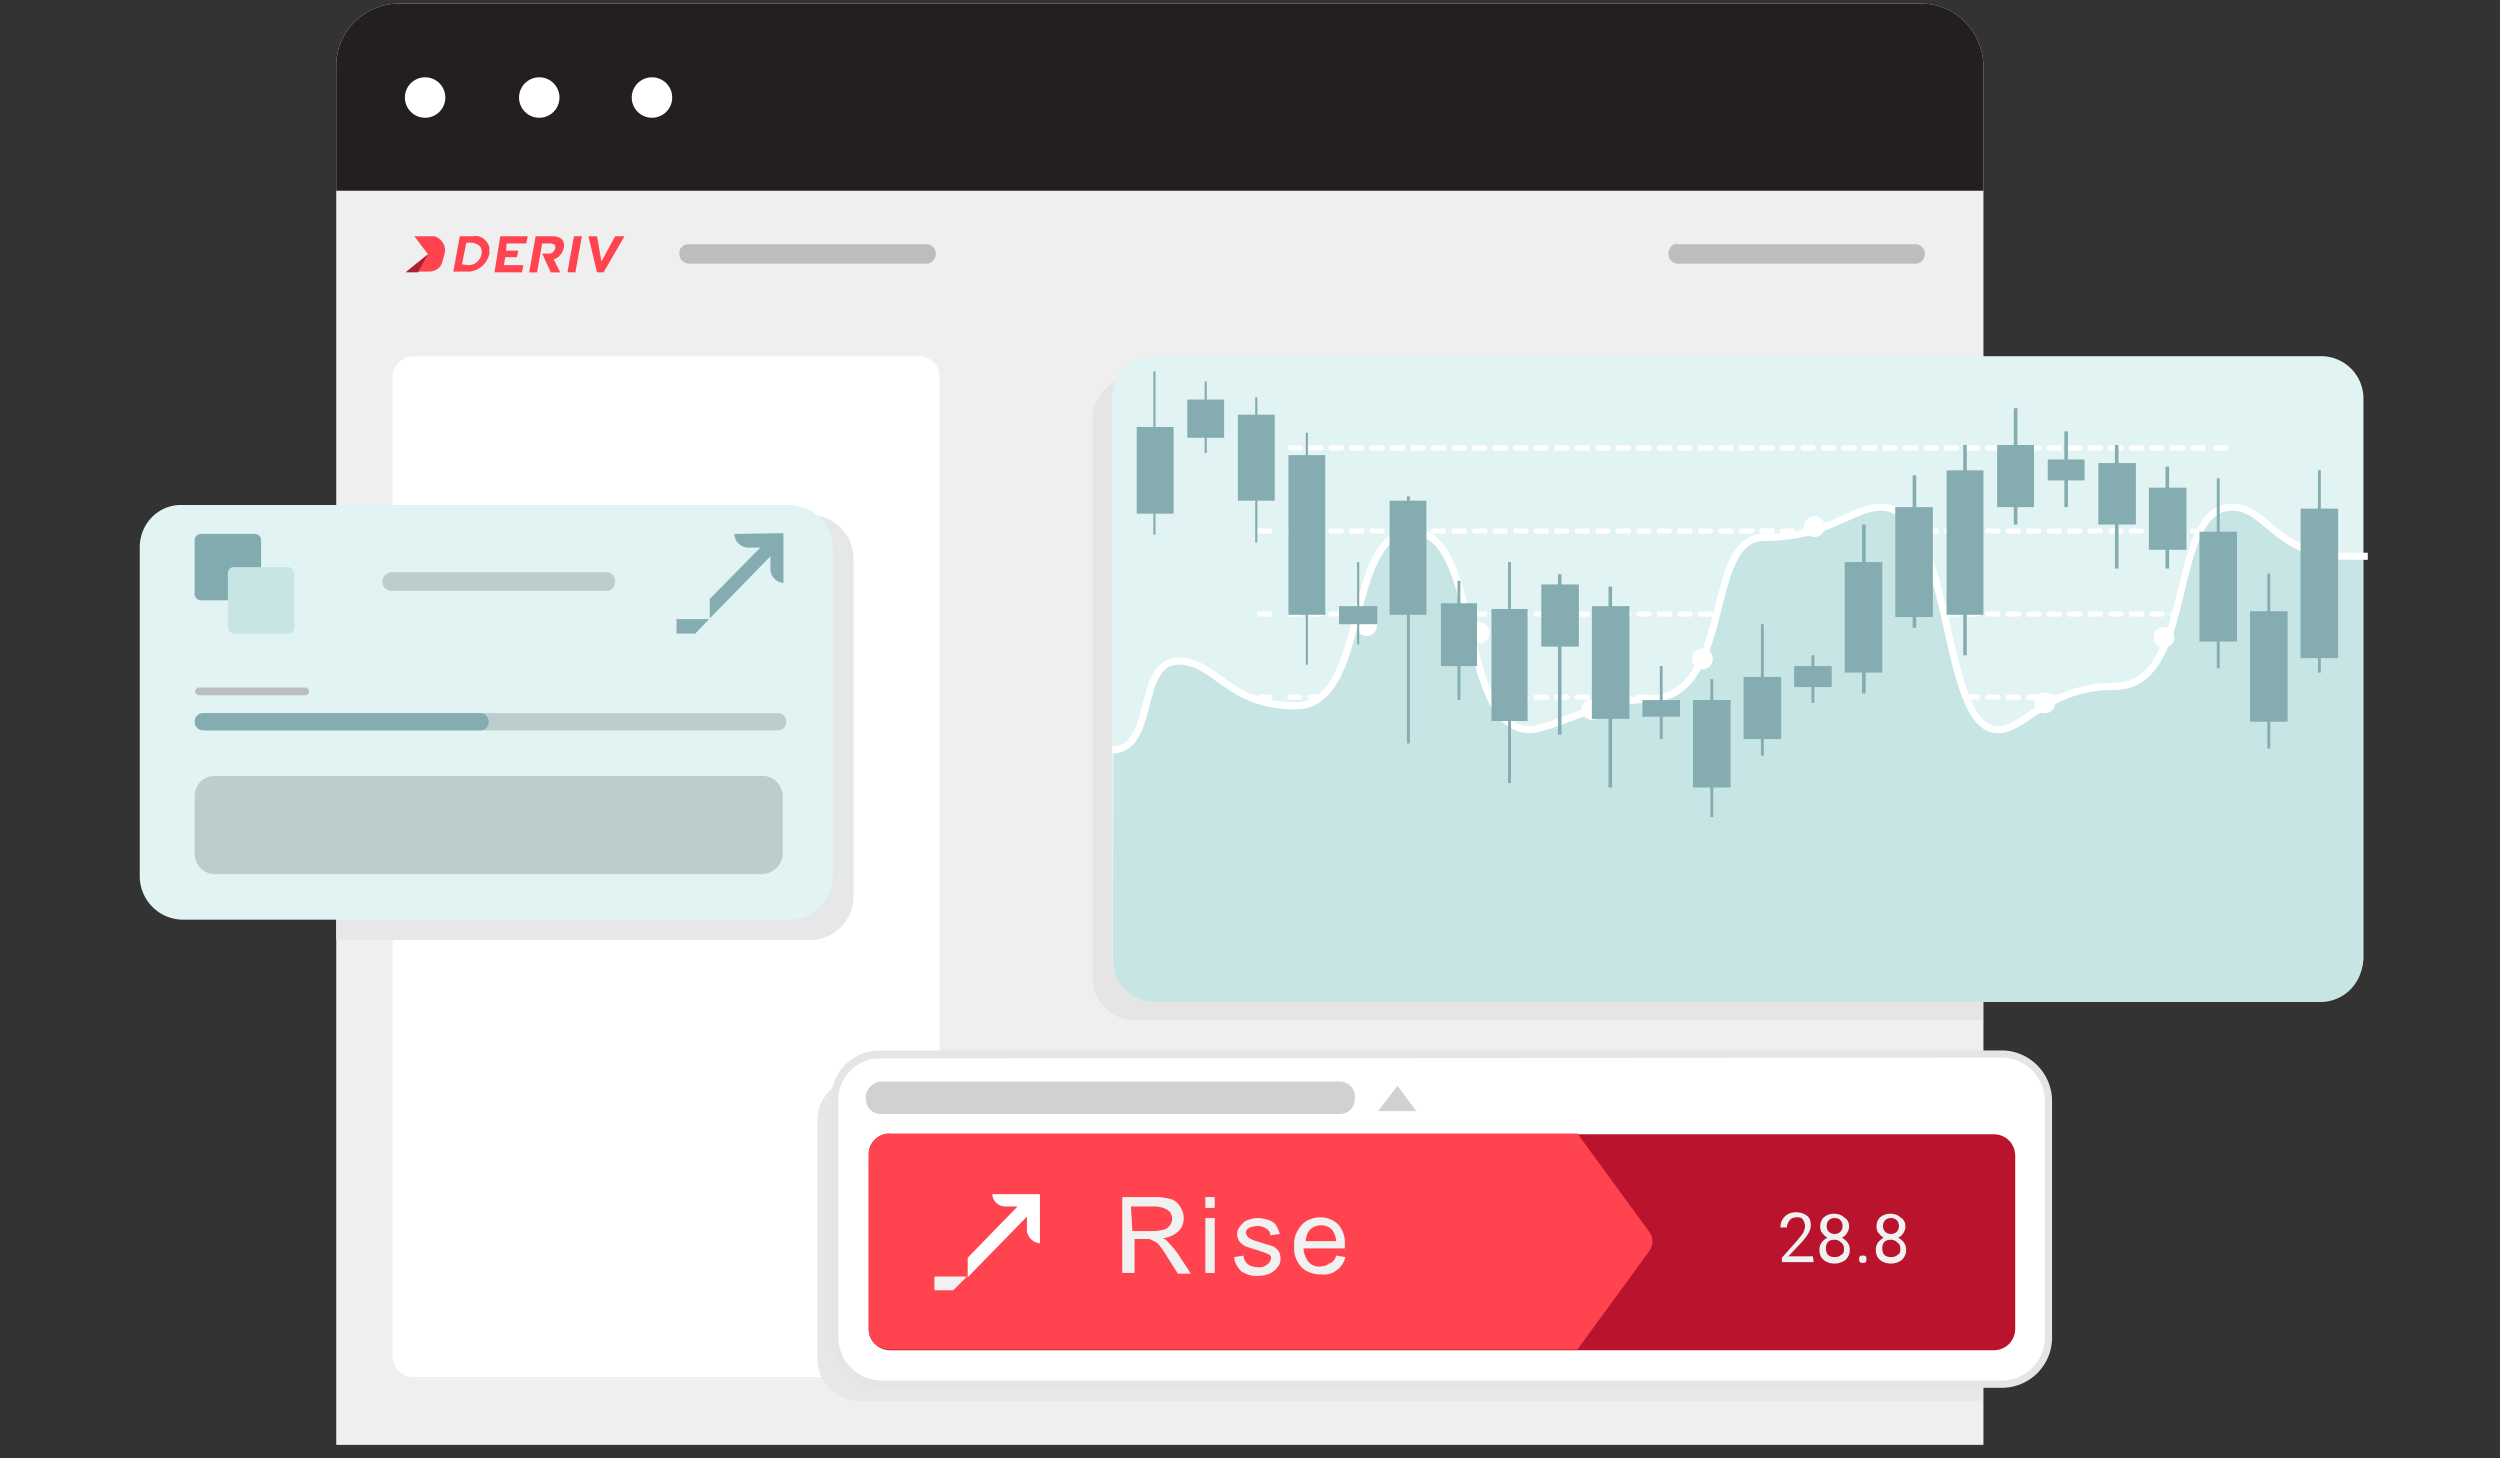 <svg role="img" xmlns="http://www.w3.org/2000/svg" width="240" height="140" viewBox="0 0 240 140" aria-labelledby="trade-icon-title">
    <rect x="0" y="0" width="240" height="140" fill="#333333" stroke="none"/>
    <title id='trade-icon-title'>Trade</title>
    <g fill="none" fill-rule="evenodd" transform="translate(13)">
        <path fill="#EFEFEF" fill-rule="nonzero" d="M25.176.347h146.27c3.259 0 5.894 2.635 5.964 5.964V138.71H19.28V6.31c0-3.26 2.636-5.895 5.896-5.964z"/>
        <g fill-rule="nonzero">
            <path fill="#FF444F" d="M26.771 22.679l1.318 1.734-2.08 1.664h2.15c.623 0 1.178-.346 1.317-.97l.208-.763c.208-.694-.278-1.457-.971-1.665H26.77z"/>
            <path fill="#AA212E" d="M28.089 24.413l-.971 1.734h-1.18z"/>
            <path fill="#FF444F" d="M31.14 22.679h1.318c.694-.139 1.387.416 1.526 1.11V24.344c-.208.97-1.04 1.733-2.08 1.733h-1.388l.624-3.398zm.833 2.774c.624 0 1.11-.416 1.248-1.04a.963.963 0 0 0-.139-.763c-.208-.208-.416-.277-.693-.347h-.624l-.417 2.08.625.07zM35.024 22.679h2.636l-.139.694h-1.873l-.069.693h1.18l-.14.624h-1.11l-.138.763h1.873l-.14.694H34.47zM40.156 24.898c.486-.138.833-.554.971-1.11a.963.963 0 0 0-.138-.762c-.278-.278-.624-.347-.971-.347h-1.595l-.625 3.468h.763l.486-2.774h.763c.416 0 .555.208.485.485-.07.277-.347.555-.693.486h-.555l.832 1.803h.902l-.625-1.249zM42.098 22.679h.763l-.624 3.468h-.763zM43.485 22.679h.833l.416 2.427 1.318-2.427h.901l-2.011 3.468h-.624z"/>
        </g>
        <path fill="#231F20" fill-rule="nonzero" d="M25.176.347h146.27c3.259 0 5.894 2.635 5.964 5.964V18.31H19.28V6.31c0-3.26 2.636-5.895 5.896-5.964z"/>
        <path fill="#E5E5E5" fill-rule="nonzero" d="M177.41 36.203H95.848c-2.15 0-3.953 1.803-3.953 3.953v53.82c0 2.15 1.803 3.953 3.953 3.953h81.492l.07-61.726z"/>
        <path fill="#E1F4F3" fill-rule="nonzero" d="M97.86 34.192h111.938a4.072 4.072 0 0 1 4.092 3.953v53.82a4.072 4.072 0 0 1-4.092 3.953H97.86a4.072 4.072 0 0 1-4.092-3.953v-53.82c.07-2.15 1.872-3.953 4.092-3.953z"/>
        <path stroke="#FFF" stroke-dasharray="0.985,0.985" stroke-linecap="round" stroke-linejoin="round" stroke-width=".5" d="M107.916 43h.971M110.829 43h87.942M199.742 43h1.04M107.916 50.976h.971M110.829 50.976h87.942M199.742 50.976h1.04M107.916 58.952h.971M110.829 58.952h87.942M199.742 58.952h1.04M107.916 66.927h.971M110.829 66.927h87.942M199.742 66.927h1.04M107.916 74.487h.971M110.829 74.487h87.942M199.742 74.487h1.04M107.916 82.463h.971M110.829 82.463h87.942M199.742 82.463h1.04"/>
        <g stroke="#FFF" stroke-dasharray="1.782,1.782" stroke-linecap="round" stroke-linejoin="round" stroke-width=".603" opacity=".42">
            <path d="M107.916 90.439h.971M110.829 90.439h87.942M199.742 90.439h1.04"/>
        </g>
        <path fill="#C7E5E5" fill-rule="nonzero" d="M93.906 71.99c4.231 0 2.29-8.53 6.381-8.53 3.537 0 4.647 4.3 11.166 4.3 7.074 0 4.508-16.715 11.166-16.715s4.37 19.003 11.236 19.003c1.942 0 7.005-2.913 11.166-2.913 8.461 0 5.34-15.535 11.166-15.535 6.103 0 8.461-2.913 11.166-2.913 7.074 0 5.549 21.361 11.166 21.361 2.636 0 4.716-4.16 11.166-4.16 7.838 0 4.994-17.2 11.167-17.2 3.398 0 4.092 4.715 11.166 4.715h1.803v38.839a4.072 4.072 0 0 1-4.092 3.953h-111.8a4.072 4.072 0 0 1-4.092-3.953l.07-20.252z"/>
        <path stroke="#FFF" stroke-width=".68" d="M93.768 71.99c4.23 0 2.288-8.53 6.38-8.53 3.537 0 4.717 4.3 11.236 4.3 7.143 0 4.577-16.715 11.235-16.715 6.658 0 4.3 19.003 11.236 19.003 1.942 0 7.005-2.913 11.235-2.913 8.531 0 5.34-15.535 11.236-15.535 6.172 0 8.53-2.913 11.235-2.913 7.144 0 5.549 21.361 11.236 21.361 2.635 0 4.716-4.16 11.235-4.16 7.837 0 4.994-17.2 11.236-17.2 3.467 0 4.092 4.715 11.235 4.715h1.803"/>
        <circle cx="118.181" cy="60.061" r="1" fill="#FFF" fill-rule="nonzero"/>
        <circle cx="129" cy="60.755" r="1" fill="#FFF" fill-rule="nonzero"/>
        <circle cx="139.819" cy="68.106" r="1" fill="#FFF" fill-rule="nonzero"/>
        <circle cx="150.431" cy="63.252" r="1" fill="#FFF" fill-rule="nonzero"/>
        <circle cx="161.181" cy="50.56" r="1" fill="#FFF" fill-rule="nonzero"/>
        <circle cx="171.931" cy="55.206" r="1" fill="#FFF" fill-rule="nonzero"/>
        <circle cx="183.305" cy="67.482" r="1" fill="#FFF" fill-rule="nonzero"/>
        <circle cx="194.748" cy="61.171" r="1" fill="#FFF" fill-rule="nonzero"/>
        <path fill="#85ACB0" fill-rule="nonzero" d="M99.663 40.989h-1.734v-5.34h-.208v5.34h-1.595v8.322h1.595v2.012h.208V49.31h1.734zM119.221 58.189h-1.734v-4.23h-.208v4.23h-1.734v1.734h1.734v1.942h.208v-1.942h1.734zM114.227 43.694h-1.664v-2.15h-.208v2.15h-1.665V59.02h1.665v4.785h.208v-4.785h1.664zM109.373 39.81h-1.665v-1.665h-.208v1.665h-1.665v8.253h1.665v4.022h.208v-4.022h1.665zM104.518 38.353h-1.665V36.62h-.208v1.734h-1.664v3.676h1.664v1.456h.208V42.03h1.665zM123.937 48.063h-1.595v-.416h-.277v.416H120.4V59.02h1.665v12.345h.277V59.021h1.595zM128.792 57.911h-1.595v-2.15h-.278v2.15h-1.595v6.034h1.595v3.26h.278v-3.26h1.595zM133.647 58.466h-1.595v-4.508h-.278v4.508h-1.595v10.75h1.595v5.965h.278v-5.965h1.595zM138.571 56.108h-1.665v-.97h-.346v.97h-1.595v5.965h1.595v8.46h.346v-8.46h1.665zM143.426 58.189h-1.665v-1.873h-.346v1.873h-1.596v10.82h1.596v6.588h.346v-6.589h1.665zM148.28 67.205h-1.664v-3.26h-.277v3.26h-1.665V68.8h1.665v2.15h.277V68.8h1.665zM153.135 67.205h-1.664v-2.011h-.277v2.01h-1.665v8.393h1.665v2.843h.277v-2.843h1.664zM157.99 64.985h-1.664v-5.062h-.278v5.062h-1.664v5.965h1.664v1.595h.278V70.95h1.664zM162.845 63.945h-1.664v-1.04h-.278v1.04h-1.664v2.011h1.664v1.526h.278v-1.526h1.664zM167.7 53.958h-1.595v-3.606h-.347v3.606h-1.664V64.57h1.664v2.012h.347v-2.012h1.595zM172.555 48.687h-1.595v-3.052h-.347v3.052h-1.665V59.23h1.665v1.04h.347v-1.04h1.595zM177.41 45.15h-1.595v-2.427h-.347v2.427h-1.595v13.871h1.595v3.884h.347V59.02h1.595zM182.265 42.723h-1.596v-3.538h-.346v3.538h-1.596v5.964h1.596v1.665h.346v-1.665h1.596zM187.12 44.11h-1.596v-2.705h-.347v2.705h-1.595v2.011h1.595v2.566h.347v-2.566h1.595zM192.044 44.456h-1.665v-1.733h-.347v1.733h-1.595v5.896h1.595v4.23h.347v-4.23h1.665zM196.898 46.815h-1.664v-2.012h-.347v2.012h-1.595v5.964h1.595v1.803h.347V52.78h1.664zM201.753 51.045h-1.664v-5.132h-.278v5.132h-1.664v10.542h1.664v2.566h.278v-2.566h1.664zM206.608 58.674h-1.664v-3.606h-.278v3.606h-1.664v10.611h1.664v2.567h.278v-2.567h1.664zM211.463 48.826h-1.665V45.15h-.277v3.676h-1.665v14.356h1.665v1.387h.277v-1.387h1.665z"/>
        <circle cx="27.811" cy="9.363" r="1.942" fill="#FFF" fill-rule="nonzero"/>
        <path fill="#FFF" fill-rule="nonzero" d="M26.702 34.192H75.18c1.11 0 2.01.832 2.01 1.942v94.114c0 1.11-.9 1.942-2.01 1.942H26.7c-1.11 0-2.01-.832-2.01-1.942V36.134c0-1.04.9-1.942 2.01-1.942z"/>
        <circle cx="38.769" cy="9.363" r="1.942" fill="#FFF" fill-rule="nonzero"/>
        <circle cx="49.589" cy="9.363" r="1.942" fill="#FFF" fill-rule="nonzero"/>
        <path fill="#BBBDBF" fill-rule="nonzero" d="M53.126 23.442h22.748c.555 0 .971.416.971.902 0 .554-.416.97-.901.97H53.195c-.555 0-.97-.416-.97-.901v-.07c-.07-.485.346-.901.9-.901zM148.073 23.442h22.748c.555 0 .97.416.97.902 0 .554-.415.97-.9.97h-22.75c-.554 0-.97-.416-.97-.901v-.07c0-.485.347-.901.832-.97 0 .069 0 .069.07.069z"/>
        <path fill="#E6E7E8" fill-rule="nonzero" d="M19.28 49.45h45.497a4.174 4.174 0 0 1 4.162 4.161V86.07a4.174 4.174 0 0 1-4.162 4.162H19.281V49.45z"/>
        <path fill="#E1F4F3" fill-rule="nonzero" d="M4.37 48.479h58.396a4.174 4.174 0 0 1 4.161 4.161v31.487a4.174 4.174 0 0 1-4.16 4.162H4.576a4.174 4.174 0 0 1-4.16-4.162V52.432c.068-2.22 1.802-3.953 3.952-3.953z"/>
        <path fill="#83ACB0" fill-rule="nonzero" d="M6.311 51.253h5.133c.346 0 .624.278.624.624v5.133a.622.622 0 0 1-.624.624H6.31a.622.622 0 0 1-.624-.624v-5.133c0-.346.278-.624.624-.624z"/>
        <path fill="#C7E5E5" fill-rule="nonzero" d="M9.502 54.444h5.132c.347 0 .624.277.624.624V60.2a.622.622 0 0 1-.624.624H9.502a.622.622 0 0 1-.625-.624v-5.132c0-.347.208-.624.555-.624h.07z"/>
        <path fill="#BCCDCE" fill-rule="nonzero" d="M24.621 54.929H45.15c.485 0 .902.347.902.832v.07c0 .485-.347.901-.833.901H24.621c-.486 0-.902-.347-.902-.832v-.07c0-.485.416-.901.902-.901z"/>
        <path fill="#85ACB0" d="M57.495 51.253c0 .694.555 1.249 1.249 1.318h1.248l-4.855 4.924v1.873l5.826-5.965v1.249c0 .693.555 1.248 1.248 1.317v-4.785l-4.716.07zM51.947 59.437v1.387h1.803l1.318-1.387z"/>
        <path fill="#BCCDCE" fill-rule="nonzero" d="M6.935 68.453h54.721c.486 0 .833.347.833.832 0 .486-.347.833-.833.833H6.936c-.486 0-.833-.347-.833-.833 0-.485.347-.832.832-.832z"/>
        <path fill="#85ACB0" fill-rule="nonzero" d="M6.52 68.453h26.562c.486 0 .833.347.833.832 0 .486-.347.833-.833.833H6.52c-.485 0-.832-.347-.832-.833 0-.485.347-.832.832-.832z"/>
        <path stroke="#BBBDBF" stroke-linecap="round" stroke-linejoin="round" stroke-width=".742" d="M6.103 66.373h10.195"/>
        <path fill="#BCCDCE" fill-rule="nonzero" d="M7.629 74.487H60.2c1.11 0 1.942.902 1.942 2.011v5.41c0 1.11-.902 1.942-1.942 2.011H7.629c-1.11 0-1.942-.901-1.942-2.01v-5.41c0-1.18.832-2.012 1.942-2.012z"/>
        <path fill="#E6E7E8" fill-rule="nonzero" d="M177.34 103.547H69.424c-2.15 0-3.953 1.803-3.953 3.953v23.026c0 2.15 1.803 3.953 3.953 3.953H177.34v-30.932z"/>
        <path fill="#FFF" fill-rule="nonzero" d="M71.644 132.884a4.5 4.5 0 0 1-4.509-4.508v-22.818c0-2.358 1.942-4.3 4.3-4.3h107.709a4.5 4.5 0 0 1 4.508 4.508v22.68a4.5 4.5 0 0 1-4.508 4.507h-107.5v-.07z"/>
        <path fill="#E5E5E5" fill-rule="nonzero" d="M179.144 101.535a4.174 4.174 0 0 1 4.16 4.162v22.679a4.174 4.174 0 0 1-4.16 4.161h-107.5a4.174 4.174 0 0 1-4.162-4.161v-22.818c0-2.15 1.803-3.953 3.953-3.953l107.709-.07zm0-.693H71.435a4.647 4.647 0 0 0-4.646 4.647v22.887a4.825 4.825 0 0 0 4.855 4.855h107.5a4.825 4.825 0 0 0 4.854-4.855v-22.68c0-2.635-2.15-4.854-4.854-4.854z"/>
        <path fill="#B9132D" fill-rule="nonzero" d="M72.406 108.887h105.975c1.179 0 2.08.902 2.08 2.08v16.577c0 1.179-.901 2.08-2.08 2.08H72.476c-1.18 0-2.08-.901-2.08-2.08v-16.715c0-1.11.831-1.942 1.941-2.011 0 .07 0 .07.07.07z"/>
        <path fill="#FF444F" fill-rule="nonzero" d="M70.395 127.613v-16.784c0-1.11.902-2.011 2.011-2.011h66.026l6.936 9.501c.347.486.347 1.249 0 1.734l-6.936 9.502H72.406c-1.11 0-2.01-.832-2.01-1.942z"/>
        <g fill="#F1F1F1" fill-rule="nonzero">
            <path d="M94.739 122.203v-7.282h3.26c.485 0 .97.07 1.456.208.347.139.624.347.832.694.208.346.347.693.347 1.11 0 .485-.139.9-.486 1.248-.416.416-.97.624-1.525.693.208.07.416.208.554.416.278.278.555.625.833.971l1.317 2.012h-1.248l-.97-1.526c-.209-.347-.417-.694-.694-1.04a1.62 1.62 0 0 0-.486-.486c-.139-.07-.347-.139-.416-.208-.07-.07-.347-.07-.486-.07h-1.11v3.26H94.74zm.97-4.022h2.012c.347 0 .694-.07 1.04-.14.208-.068.416-.207.555-.415.139-.208.208-.416.208-.624a.989.989 0 0 0-.416-.833 2.395 2.395 0 0 0-1.248-.346H95.57l.139 2.358zM102.715 115.961v-1.04h.901v1.04h-.901zm0 6.242v-5.27h.901v5.27h-.901zM105.489 120.677l.901-.138c0 .277.139.624.416.832.278.208.625.277.971.277.347.07.625-.069.902-.277.208-.139.277-.347.347-.555 0-.208-.07-.347-.278-.416-.277-.139-.554-.208-.901-.347a30.443 30.443 0 0 1-1.318-.416c-.208-.139-.416-.277-.555-.485a1.172 1.172 0 0 1-.208-.694c0-.208.07-.416.208-.624.139-.208.278-.347.416-.486.139-.138.347-.208.555-.277.278-.07.486-.139.763-.139.347 0 .763.07 1.11.208.277.07.555.278.693.486.139.277.278.555.347.832l-.902.139a.728.728 0 0 0-.346-.624c-.208-.14-.555-.278-.833-.278-.277 0-.624.07-.901.208-.139.07-.278.278-.278.416 0 .14.07.208.14.347.068.139.207.208.346.278.277.138.485.208.763.277.624.208 1.11.347 1.318.416.208.07.416.278.554.416.14.208.208.486.208.763 0 .278-.069.624-.277.832a2.168 2.168 0 0 1-.763.625 2.875 2.875 0 0 1-1.11.208c-.554.069-1.11-.14-1.595-.416-.416-.417-.693-.902-.693-1.388zM115.268 120.539l.901.138c-.138.486-.416.971-.832 1.249-.416.347-.97.485-1.526.416-.693 0-1.387-.208-1.872-.694-.486-.554-.763-1.248-.694-2.01-.07-.764.208-1.457.694-2.012.416-.486 1.11-.763 1.803-.763.624 0 1.248.208 1.734.693.485.555.693 1.318.624 2.012v.277h-3.953c0 .486.208.971.485 1.318.278.277.694.485 1.11.416.277 0 .624-.07.832-.277.347-.07.624-.417.694-.763zm-2.913-1.387h2.913c0-.347-.139-.694-.347-1.04-.277-.347-.694-.486-1.11-.486a1.53 1.53 0 0 0-1.04.416c-.208.208-.416.624-.416 1.11z"/>
        </g>
        <path fill="#FFF" fill-rule="nonzero" d="M82.255 114.574c0 .694.555 1.249 1.248 1.249h1.18l-4.786 4.924v1.872l5.687-5.825v1.248c0 .693.555 1.248 1.248 1.318v-4.716h-4.577v-.07z"/>
        <path fill="#F1F1F1" d="M76.706 122.55v1.318h1.804l1.317-1.318z"/>
        <path fill="#CFD1D2" fill-rule="nonzero" d="M121.163 104.24l1.803 2.428h-3.676zM71.644 103.824h43.97c.763 0 1.457.624 1.457 1.387v.278c0 .832-.624 1.456-1.456 1.456h-44.04c-.833 0-1.457-.624-1.457-1.456v-.278c.07-.693.693-1.387 1.526-1.387z"/>
        <g fill="#F1F1F1" fill-rule="nonzero">
            <path d="M161.111 121.163h-3.051v-.416l1.595-1.803c.208-.278.416-.486.485-.694.07-.139.139-.347.139-.555 0-.208-.07-.416-.208-.624-.139-.208-.347-.208-.555-.208-.277 0-.555.07-.693.277a1.06 1.06 0 0 0-.278.694h-.624c0-.416.139-.763.416-1.04.278-.278.624-.417 1.11-.417.416 0 .763.14 1.04.347.278.208.347.555.347.902 0 .485-.278.97-.902 1.664l-1.248 1.318h2.358l.07.555zM164.51 117.765c0 .208-.07.416-.208.624-.14.208-.278.346-.486.416.208.139.416.277.555.485.139.208.208.416.208.694 0 .416-.139.693-.416.97a1.704 1.704 0 0 1-1.04.348c-.417 0-.833-.14-1.04-.347-.278-.208-.417-.555-.417-.971 0-.278.07-.486.208-.694.139-.208.347-.346.555-.485-.208-.07-.347-.278-.485-.416-.14-.139-.209-.416-.209-.624 0-.417.14-.694.347-.902.278-.208.555-.347.971-.347.416 0 .763.139.971.347.347.208.486.485.486.902zm-.486 2.15c0-.278-.07-.486-.277-.625a.88.88 0 0 0-.624-.277c-.278 0-.486.07-.625.208-.138.139-.208.347-.208.624 0 .278.07.486.208.624.14.14.347.208.625.208.277 0 .485-.069.624-.208.208-.069.277-.277.277-.554zm-.901-2.983a.788.788 0 0 0-.555.208.788.788 0 0 0-.208.555c0 .208.069.416.208.555a.788.788 0 0 0 .555.208c.208 0 .416-.07.554-.208a.788.788 0 0 0 .208-.555.788.788 0 0 0-.208-.555c-.138-.138-.277-.208-.554-.208zM165.48 120.885c0-.069 0-.208.07-.277.07-.07.139-.07.277-.07.14 0 .208 0 .278.07.07.07.07.139.07.277 0 .07 0 .209-.07.278-.07.07-.139.07-.278.07-.138 0-.208 0-.277-.07-.07-.139-.07-.208-.07-.278zM169.92 117.765c0 .208-.07.416-.209.624-.138.208-.277.346-.485.416.208.139.416.277.555.485.138.208.208.416.208.694 0 .416-.139.693-.416.97a1.704 1.704 0 0 1-1.04.348c-.417 0-.833-.14-1.041-.347-.277-.208-.416-.555-.416-.971 0-.278.07-.486.208-.694.139-.208.347-.346.555-.485-.208-.07-.347-.278-.486-.416-.138-.139-.208-.416-.208-.624 0-.417.139-.694.347-.902.277-.208.555-.347.97-.347.417 0 .764.139.972.347.347.208.485.485.485.902zm-.486 2.15c0-.278-.07-.486-.278-.625a.88.88 0 0 0-.624-.277c-.277 0-.485.07-.624.208-.139.139-.208.347-.208.624 0 .278.07.486.208.624.139.14.347.208.624.208.278 0 .486-.069.624-.208.209-.069.278-.277.278-.554zm-.902-2.983a.788.788 0 0 0-.555.208.788.788 0 0 0-.208.555c0 .208.07.416.208.555a.788.788 0 0 0 .555.208c.208 0 .416-.07.555-.208a.788.788 0 0 0 .208-.555.788.788 0 0 0-.208-.555.788.788 0 0 0-.555-.208z"/>
        </g>
    </g>
</svg>
